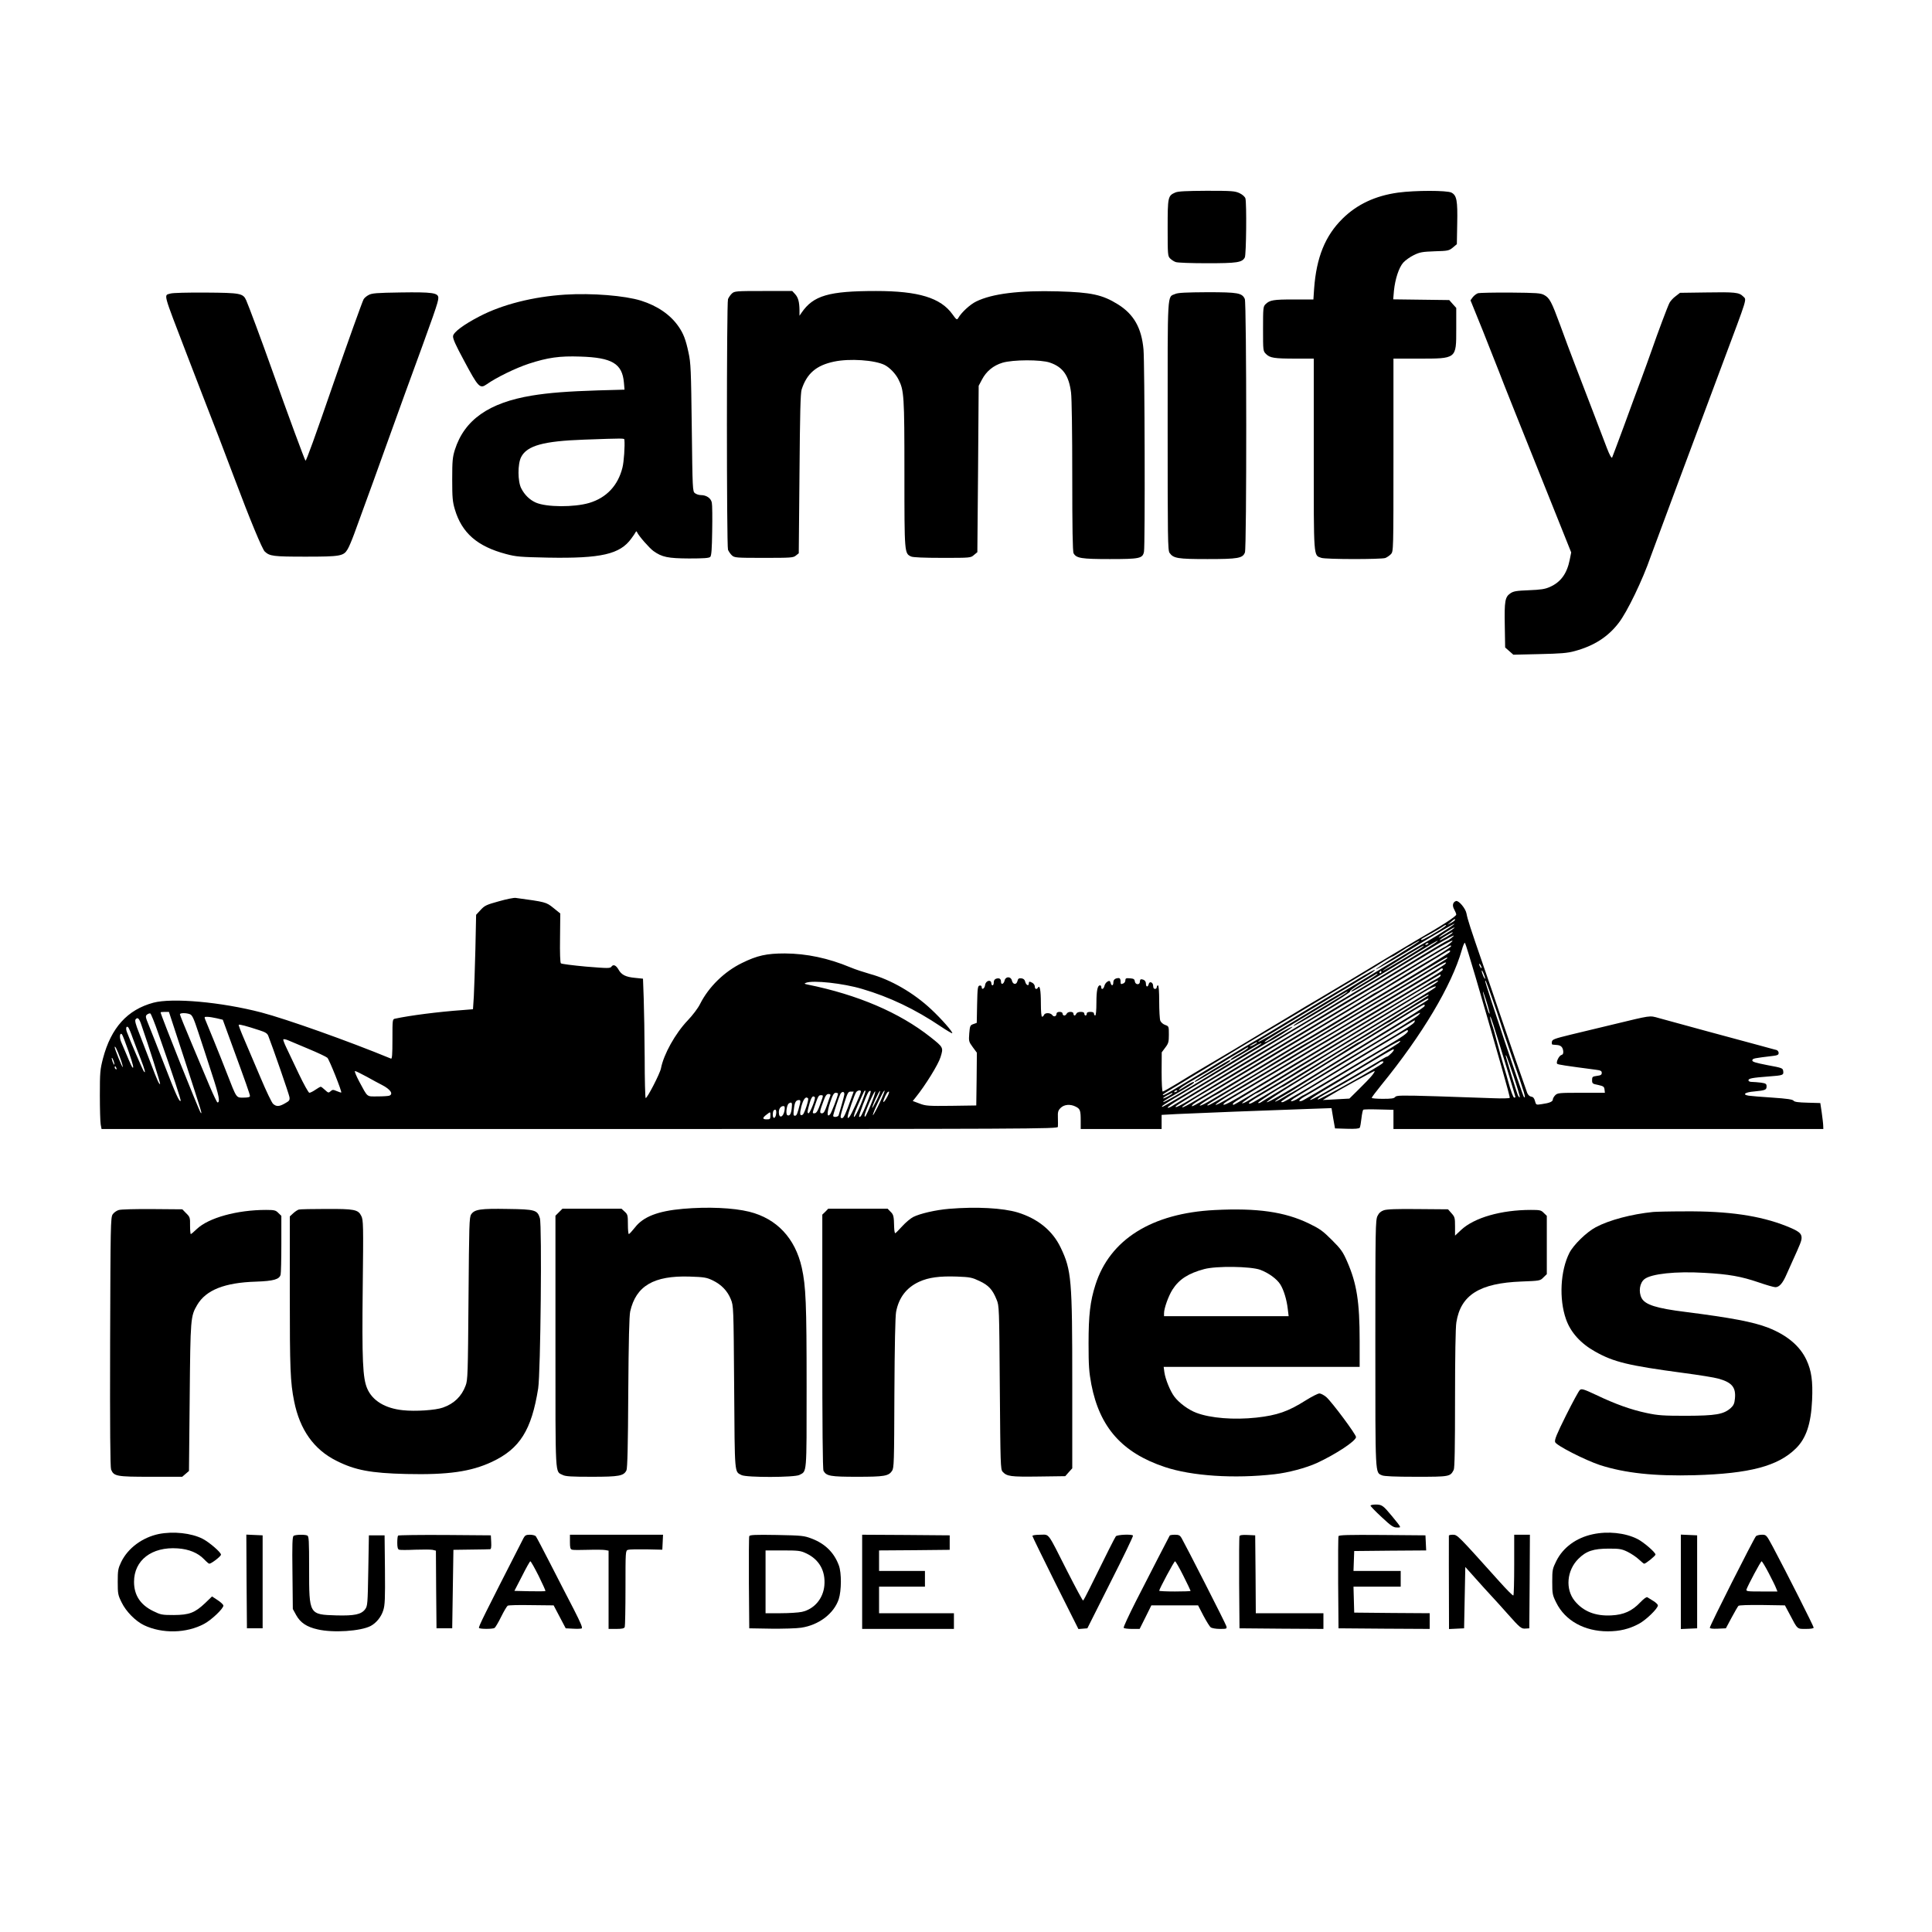 <?xml version="1.0" standalone="no"?>
<!DOCTYPE svg PUBLIC "-//W3C//DTD SVG 20010904//EN"
 "http://www.w3.org/TR/2001/REC-SVG-20010904/DTD/svg10.dtd">
<svg version="1.0" xmlns="http://www.w3.org/2000/svg"
 width="1600pt" height="1600pt" viewBox="0 0 1600 1600"
 preserveAspectRatio="xMidYMid meet">
<g transform="translate(0,1600) scale(0.1,-0.1)"
fill="#000000" stroke="none">
<path d="M9734 14406 c-62 -27 -64 -36 -64 -293 0 -221 1 -234 20 -253 12 -12
32 -25 46 -30 14 -6 131 -10 260 -10 249 0 291 6 313 48 12 22 16 449 5 489
-4 13 -23 31 -48 43 -39 18 -61 20 -272 20 -170 -1 -237 -4 -260 -14z"/>
<path d="M11579 14405 c-189 -26 -340 -97 -460 -215 -145 -143 -217 -322 -236
-580 l-6 -90 -163 0 c-169 0 -199 -5 -234 -40 -19 -19 -20 -32 -20 -204 0
-182 0 -183 25 -208 32 -32 67 -38 248 -38 l147 0 0 -791 c0 -875 -3 -836 63
-859 38 -13 497 -13 530 -1 14 6 35 20 46 32 21 23 21 24 21 821 l0 798 203 0
c322 0 317 -4 317 246 l0 174 -29 32 -29 33 -232 3 -232 3 6 71 c10 98 41 192
77 233 17 19 56 47 87 62 51 25 70 28 174 32 110 3 118 5 150 31 l33 28 3 168
c4 194 -4 236 -48 259 -37 19 -300 19 -441 0z"/>
<path d="M6061 13569 c-12 -11 -26 -32 -32 -46 -12 -33 -12 -2043 0 -2076 6
-14 20 -35 32 -46 22 -20 33 -21 265 -21 223 0 244 1 265 19 l24 19 6 659 c4
501 8 668 18 698 43 132 121 199 267 230 130 28 340 13 421 -28 42 -22 90 -72
113 -118 47 -91 50 -135 50 -782 0 -663 0 -660 56 -686 16 -7 105 -11 259 -11
231 0 234 0 261 24 l28 23 6 689 5 689 27 51 c36 69 94 117 170 140 87 26 319
27 393 1 108 -37 157 -107 175 -248 6 -50 10 -330 10 -697 0 -420 3 -620 11
-634 22 -41 65 -48 299 -48 249 0 273 5 284 61 10 49 6 1562 -4 1675 -16 178
-80 291 -211 373 -130 81 -221 100 -496 108 -322 9 -547 -19 -679 -84 -50 -24
-124 -92 -149 -138 -10 -16 -15 -13 -47 32 -98 137 -282 193 -633 193 -391 0
-519 -37 -617 -180 l-17 -25 0 46 c-1 70 -11 106 -37 134 l-23 25 -239 0
c-228 0 -239 -1 -261 -21z"/>
<path d="M1412 13569 c-57 -17 -67 23 137 -509 39 -102 98 -255 131 -340 68
-172 194 -501 263 -685 127 -338 229 -584 250 -603 41 -38 70 -42 338 -42 287
0 314 5 347 60 11 17 35 74 55 128 144 394 203 557 251 692 30 85 105 292 166
460 251 686 280 767 280 803 0 42 -49 49 -314 45 -198 -3 -236 -6 -263 -21
-18 -9 -37 -26 -42 -36 -11 -20 -133 -360 -246 -686 -156 -452 -229 -654 -235
-650 -6 4 -142 371 -280 760 -83 234 -193 528 -211 568 -26 58 -48 62 -334 64
-149 1 -274 -2 -293 -8z"/>
<path d="M9734 13566 c-69 -30 -64 50 -64 -1091 0 -937 1 -1033 16 -1054 32
-45 66 -51 314 -51 254 0 292 7 310 55 15 39 14 2066 -1 2099 -23 50 -56 56
-311 56 -174 -1 -241 -4 -264 -14z"/>
<path d="M12241 13572 c-13 -4 -33 -19 -44 -33 l-19 -26 103 -254 c56 -140
116 -292 134 -339 27 -73 154 -390 527 -1320 l70 -175 -12 -60 c-23 -115 -74
-186 -165 -226 -40 -18 -75 -23 -173 -27 -104 -4 -128 -8 -154 -26 -44 -30
-50 -63 -46 -269 l3 -179 34 -30 34 -30 216 5 c175 4 231 8 292 25 159 43 275
117 364 233 71 91 200 360 265 549 12 35 398 1071 598 1605 209 559 198 520
168 550 -34 34 -67 37 -308 33 l-215 -3 -36 -28 c-21 -15 -43 -40 -51 -55 -16
-31 -97 -247 -149 -397 -19 -55 -58 -161 -85 -235 -28 -74 -92 -247 -142 -385
-51 -137 -95 -256 -99 -264 -5 -8 -21 20 -44 80 -20 52 -72 189 -116 304 -44
116 -109 284 -144 375 -35 91 -92 242 -126 337 -73 198 -88 225 -133 250 -29
16 -63 18 -278 20 -135 1 -256 -2 -269 -5z"/>
<path d="M4680 13560 c-264 -17 -519 -81 -709 -180 -133 -69 -215 -131 -219
-163 -3 -21 22 -76 89 -200 120 -225 133 -239 189 -200 80 57 243 136 350 171
157 51 254 65 425 59 264 -8 348 -58 362 -215 l5 -59 -218 -6 c-254 -8 -409
-20 -549 -43 -357 -59 -559 -201 -638 -449 -19 -61 -22 -92 -22 -245 0 -152 3
-185 22 -249 58 -195 186 -306 423 -369 86 -23 118 -25 347 -30 442 -8 598 28
692 159 17 22 32 46 35 52 5 9 8 9 12 -1 14 -31 102 -131 135 -155 71 -51 120
-61 296 -62 120 0 165 3 175 13 10 10 14 66 16 214 2 111 1 217 -3 235 -7 37
-44 63 -92 63 -15 0 -37 7 -48 16 -19 14 -20 30 -26 542 -6 479 -8 536 -27
622 -23 108 -42 157 -82 215 -67 98 -175 172 -311 215 -135 42 -406 64 -629
50z m491 -1202 c5 -50 -4 -183 -16 -230 -37 -149 -132 -250 -275 -293 -125
-37 -355 -36 -443 3 -51 23 -92 63 -120 117 -30 57 -31 202 -1 260 49 95 185
132 519 144 334 12 335 12 336 -1z"/>
<path d="M4132 8536 c-102 -28 -118 -35 -151 -71 l-38 -41 -6 -284 c-4 -157
-10 -333 -13 -392 l-7 -106 -86 -7 c-199 -14 -439 -45 -558 -71 -23 -4 -23 -6
-23 -170 0 -129 -3 -165 -12 -161 -354 146 -864 327 -1073 382 -333 87 -738
123 -895 81 -215 -58 -350 -207 -417 -461 -24 -93 -26 -115 -26 -305 0 -113 3
-222 7 -243 l7 -37 3959 0 c3764 0 3960 1 3961 18 1 9 1 43 0 75 -2 49 2 61
23 82 29 29 81 33 125 10 36 -18 41 -31 41 -116 l0 -69 335 0 335 0 0 59 0 58
128 7 c138 7 756 31 1078 42 l201 7 14 -84 15 -84 98 -3 c69 -2 102 1 107 9 4
7 10 42 14 78 4 36 11 68 15 71 4 3 62 4 129 2 l121 -3 0 -80 0 -79 1780 0
1780 0 -1 28 c0 15 -6 63 -12 107 l-12 80 -105 3 c-76 2 -108 6 -116 16 -7 11
-56 18 -175 26 -90 6 -179 13 -197 16 -57 9 -31 29 46 35 92 9 102 13 102 42
0 21 -6 25 -46 31 -26 3 -60 6 -75 6 -18 0 -29 5 -29 14 0 15 34 21 165 31
121 9 127 11 123 43 -3 26 -6 28 -131 51 -102 20 -127 28 -125 40 3 16 11 17
176 37 33 4 42 9 42 24 0 10 -8 21 -17 24 -10 2 -70 19 -133 36 -157 42 -759
205 -843 229 -79 22 -58 24 -382 -54 -104 -25 -260 -62 -345 -83 -139 -34
-155 -40 -158 -60 -2 -12 0 -22 5 -23 4 0 20 -2 35 -3 34 -2 50 -17 54 -51 2
-19 -3 -29 -15 -32 -20 -5 -47 -61 -35 -73 8 -7 68 -16 319 -49 41 -5 50 -10
50 -26 0 -16 -8 -21 -40 -25 -37 -5 -40 -8 -40 -35 0 -28 3 -31 50 -40 44 -10
50 -14 53 -38 l3 -27 -195 0 c-183 0 -197 -1 -216 -20 -11 -11 -20 -27 -20
-35 0 -18 -27 -30 -92 -39 -47 -7 -47 -7 -56 26 -6 23 -15 34 -31 36 -13 2
-26 14 -33 30 -16 42 -174 498 -234 677 -29 88 -88 259 -130 380 -107 309
-131 384 -139 429 -7 42 -65 111 -87 104 -27 -9 -33 -38 -15 -69 9 -17 17 -36
17 -43 0 -15 -122 -94 -335 -216 -47 -27 -472 -282 -545 -327 -36 -22 -144
-86 -240 -143 -96 -56 -191 -113 -210 -125 -19 -12 -87 -52 -150 -90 -63 -37
-131 -78 -150 -90 -40 -25 -375 -225 -495 -295 -44 -26 -129 -77 -188 -114
-60 -36 -113 -66 -118 -66 -5 0 -9 71 -9 163 l1 162 29 39 c27 35 30 48 30
108 0 68 0 69 -31 80 -17 6 -34 21 -40 35 -5 13 -9 85 -9 159 0 83 -4 134 -10
134 -5 0 -10 -7 -10 -15 0 -8 -7 -15 -15 -15 -9 0 -15 9 -15 24 0 31 -30 44
-37 16 -7 -28 -23 -25 -23 4 0 22 -16 36 -41 36 -5 0 -9 -9 -9 -20 0 -29 -38
-27 -42 3 -2 18 -10 23 -40 25 -32 3 -38 0 -38 -16 0 -11 -7 -23 -16 -26 -23
-9 -24 -8 -24 19 0 15 -6 25 -14 25 -30 0 -46 -13 -46 -36 0 -29 -16 -32 -23
-3 -5 17 -9 19 -25 10 -11 -6 -23 -22 -26 -36 -7 -27 -26 -35 -26 -10 0 8 -4
15 -10 15 -21 0 -30 -44 -30 -144 0 -64 -4 -106 -10 -106 -5 0 -10 7 -10 15 0
10 -10 15 -30 15 -20 0 -30 -5 -30 -15 0 -8 -4 -15 -10 -15 -5 0 -10 7 -10 15
0 10 -10 15 -30 15 -18 0 -33 -6 -36 -15 -4 -8 -10 -15 -15 -15 -5 0 -9 7 -9
15 0 9 -9 15 -25 15 -14 0 -28 -7 -31 -15 -4 -8 -12 -15 -20 -15 -8 0 -14 7
-14 15 0 9 -9 15 -25 15 -15 0 -25 -6 -25 -14 0 -23 -22 -31 -35 -13 -15 21
-61 22 -69 2 -3 -8 -10 -15 -16 -15 -6 0 -10 42 -10 113 0 107 -9 153 -24 128
-11 -18 -26 -13 -26 9 0 10 -9 24 -19 30 -26 14 -31 13 -31 -6 0 -24 -24 -11
-30 17 -4 16 -14 25 -32 27 -20 2 -27 -2 -32 -23 -8 -33 -38 -30 -46 5 -8 35
-52 35 -60 1 -7 -31 -30 -40 -30 -12 0 25 -14 34 -40 26 -13 -4 -20 -15 -20
-31 0 -13 -4 -24 -10 -24 -5 0 -10 6 -10 14 0 38 -47 27 -52 -12 -3 -28 -28
-44 -28 -17 0 10 -7 15 -17 13 -16 -3 -18 -20 -21 -156 l-3 -153 -28 -10 c-26
-9 -29 -14 -34 -77 -5 -64 -4 -69 29 -114 l34 -46 -2 -219 -3 -218 -207 -3
c-189 -2 -211 -1 -263 19 l-56 21 25 31 c79 98 187 272 205 332 25 80 24 81
-83 166 -258 204 -603 351 -1016 435 -30 6 -32 8 -15 15 58 23 308 -4 465 -51
225 -66 438 -167 653 -312 49 -33 91 -57 93 -55 8 8 -89 119 -175 199 -144
135 -333 245 -506 292 -49 14 -123 38 -163 55 -182 76 -362 114 -542 115 -152
0 -229 -17 -355 -79 -146 -71 -276 -198 -347 -339 -17 -35 -62 -94 -103 -137
-103 -108 -199 -281 -221 -396 -8 -44 -118 -256 -127 -246 -4 3 -8 153 -8 332
-1 179 -5 400 -8 491 l-6 165 -68 7 c-75 7 -111 25 -135 69 -21 36 -43 45 -58
24 -11 -15 -27 -15 -211 0 -109 10 -202 22 -208 27 -6 6 -9 86 -7 211 l2 202
-57 46 c-61 49 -64 49 -313 83 -14 2 -76 -10 -138 -28z m7918 -153 c0 -5 -15
-16 -33 -26 l-32 -17 30 25 c33 27 35 28 35 18z m-71 -81 c-41 -27 -97 -62
-125 -78 -119 -67 -224 -130 -482 -287 -151 -92 -275 -167 -277 -167 -2 0
-131 -77 -287 -172 -297 -180 -388 -233 -388 -225 0 3 19 16 43 30 23 13 170
102 327 197 157 95 301 182 320 193 35 19 145 86 233 140 26 16 45 32 43 35
-3 3 -65 -31 -138 -75 -73 -45 -149 -90 -168 -101 -36 -20 -328 -196 -530
-319 -63 -38 -135 -81 -160 -95 -25 -14 -108 -64 -185 -110 -566 -343 -575
-348 -575 -333 0 2 37 26 83 53 45 27 197 119 337 204 140 85 264 160 275 166
40 23 735 437 895 534 183 110 183 110 256 156 29 17 56 32 59 32 3 0 33 18
66 40 33 22 62 40 65 40 2 0 23 12 45 26 23 14 43 24 45 22 2 -2 -80 -55 -181
-117 -102 -63 -183 -116 -181 -119 4 -4 231 128 361 210 90 56 281 167 289
168 6 0 -24 -22 -65 -48z m-19 21 c-56 -40 -184 -113 -188 -108 -7 7 -7 7 78
53 41 23 84 48 95 56 11 9 24 16 30 16 5 0 -2 -8 -15 -17z m60 -26 c-59 -39
-116 -71 -104 -59 13 16 116 80 129 81 5 1 -6 -9 -25 -22z m10 -21 c0 -7 -102
-67 -107 -63 -2 3 20 19 49 36 56 33 58 33 58 27z m-13 -46 c-14 -11 -28 -20
-31 -20 -4 0 -100 -57 -214 -126 -372 -228 -426 -260 -472 -286 -48 -27 -535
-321 -560 -338 -8 -6 -71 -43 -140 -84 -102 -59 -776 -464 -897 -538 -18 -11
-33 -15 -33 -10 0 5 42 35 93 65 256 153 534 320 945 569 249 150 515 309 590
354 75 45 268 160 427 257 260 158 365 214 292 157z m-132 -40 c-46 -31 -469
-289 -660 -402 -93 -55 -215 -129 -270 -163 -55 -34 -190 -115 -300 -180 -110
-65 -279 -166 -375 -225 -359 -219 -652 -391 -656 -387 -7 6 11 18 131 89 61
36 252 151 425 255 173 104 320 192 325 194 35 14 207 123 199 126 -9 3 -133
-67 -194 -110 -13 -9 -29 -17 -35 -17 -15 0 39 34 365 230 336 202 329 198
315 182 -5 -6 -82 -53 -170 -106 -243 -145 -277 -167 -272 -172 3 -3 112 59
242 137 130 78 232 145 226 148 -6 4 33 33 87 66 53 32 108 66 122 74 13 9 21
11 17 5 -4 -7 -54 -40 -112 -74 -98 -58 -129 -81 -87 -66 17 7 222 130 521
312 91 56 170 102 176 103 5 0 -4 -8 -20 -19z m120 -5 c-16 -13 -33 -24 -36
-25 -6 0 -204 -119 -479 -286 -63 -39 -239 -144 -390 -234 -247 -147 -385
-230 -505 -303 -22 -14 -182 -109 -355 -212 -173 -104 -354 -213 -402 -243
-49 -29 -93 -52 -100 -50 -13 5 -14 4 712 438 113 68 243 147 290 175 47 29
101 62 120 73 19 10 132 78 250 149 118 71 251 151 295 177 44 27 197 119 340
206 242 148 332 194 260 135z m216 -280 c192 -659 286 -990 282 -997 -2 -4
-63 -6 -136 -3 -73 3 -283 10 -467 16 -298 9 -336 8 -346 -6 -9 -12 -32 -15
-103 -15 -50 0 -91 4 -91 8 0 5 35 51 77 103 342 419 585 828 669 1121 10 37
22 64 26 60 4 -4 44 -133 89 -287z m-391 281 c0 -2 -7 -7 -16 -10 -8 -3 -12
-2 -9 4 6 10 25 14 25 6z m-45 -25 c-14 -14 -325 -201 -333 -201 -8 0 53 39
213 137 119 71 138 82 120 64z m230 0 c-5 -9 -116 -79 -195 -124 -48 -27 -309
-186 -340 -207 -14 -10 -45 -27 -69 -40 -24 -12 -49 -26 -55 -31 -6 -5 -107
-67 -224 -137 -117 -70 -227 -136 -245 -147 -19 -11 -91 -54 -161 -95 -149
-88 -112 -66 -446 -267 -449 -270 -490 -294 -490 -280 0 4 149 98 195 123 42
22 1283 768 1332 800 28 19 54 34 58 34 3 0 85 49 183 109 284 174 446 271
455 271 5 0 6 -4 2 -9z m-7 -43 c-4 -11 -191 -126 -698 -429 -80 -48 -221
-132 -313 -188 -93 -55 -187 -112 -210 -125 -23 -12 -188 -111 -367 -218 -549
-328 -562 -336 -546 -310 4 7 39 30 79 53 104 61 1565 936 1742 1044 83 51
164 100 180 109 17 9 50 30 75 46 50 32 64 36 58 18z m-33 -62 c-31 -21 -325
-200 -475 -289 -74 -43 -147 -87 -162 -96 -15 -9 -69 -41 -120 -71 -51 -30
-157 -94 -236 -142 -79 -48 -145 -88 -148 -88 -5 0 -287 -170 -374 -225 -19
-12 -102 -62 -185 -111 -82 -48 -190 -112 -239 -141 -104 -63 -141 -67 -42 -5
37 23 69 42 72 42 2 0 57 32 122 72 64 39 164 99 222 133 58 34 164 98 235
141 72 44 144 87 160 95 32 16 365 215 425 254 19 12 103 62 185 110 83 49
184 109 225 134 278 168 335 201 344 201 6 0 2 -6 -9 -14z m-15 -46 c-14 -11
-173 -108 -355 -216 -181 -108 -346 -206 -365 -219 -38 -24 -302 -182 -335
-199 -11 -6 -102 -61 -203 -121 -232 -140 -222 -133 -322 -192 -47 -28 -107
-64 -135 -80 -140 -86 -240 -142 -244 -138 -6 7 -33 -9 434 270 237 141 554
332 705 423 151 90 338 202 415 247 77 45 199 118 270 163 72 44 137 81 145
81 10 0 6 -6 -10 -19z m310 -25 c0 -5 -5 -3 -10 5 -5 8 -10 20 -10 25 0 6 5 3
10 -5 5 -8 10 -19 10 -25z m-322 -16 c-4 -12 -47 -38 -638 -389 -387 -230
-494 -294 -835 -498 -317 -189 -392 -232 -407 -232 -14 0 85 66 164 109 26 14
129 76 230 136 100 61 189 113 198 118 8 4 27 15 42 25 15 9 75 46 135 81 59
36 185 110 278 166 94 56 260 155 370 220 293 174 429 256 440 266 13 13 27
11 23 -2z m351 -73 c-1 -15 -28 46 -28 64 0 8 6 0 14 -19 8 -18 15 -38 14 -45z
m-859 54 c0 -5 -5 -10 -11 -10 -5 0 -7 5 -4 10 3 6 8 10 11 10 2 0 4 -4 4 -10z
m490 -30 c0 -5 -19 -19 -41 -31 -23 -11 -47 -25 -53 -30 -6 -6 -111 -69 -233
-142 -296 -176 -568 -338 -677 -405 -49 -30 -103 -62 -120 -72 -32 -18 -39
-22 -416 -249 -214 -129 -272 -158 -255 -131 3 5 38 28 78 51 81 47 618 367
687 409 25 16 61 37 81 48 20 11 186 110 370 219 414 248 573 342 577 343 1 0
2 -4 2 -10z m-30 -54 c-8 -7 -85 -55 -170 -106 -237 -142 -485 -292 -533 -322
-23 -15 -51 -32 -62 -38 -11 -6 -35 -19 -53 -30 -18 -11 -101 -61 -185 -112
-84 -50 -219 -132 -302 -183 -185 -113 -374 -225 -380 -225 -3 0 -5 3 -5 8 0
9 32 28 425 263 176 105 336 201 355 213 19 13 154 94 300 181 146 88 342 205
435 262 160 96 209 121 175 89z m460 -141 c29 -82 56 -163 61 -180 4 -16 53
-160 108 -320 98 -282 112 -330 91 -309 -10 10 -320 938 -320 958 0 18 7 1 60
-149z m-475 96 c-9 -9 -162 -102 -423 -260 -52 -31 -110 -66 -130 -78 -21 -13
-64 -39 -97 -58 -33 -20 -67 -40 -75 -45 -45 -29 -246 -150 -318 -192 -46 -26
-107 -63 -135 -82 -29 -18 -110 -68 -182 -109 -71 -42 -152 -90 -179 -107 -27
-17 -54 -29 -59 -27 -9 3 114 87 127 87 3 0 83 48 178 106 95 59 283 173 418
254 213 128 557 337 785 476 64 39 114 58 90 35z m448 -196 c5 -20 4 -25 -2
-15 -9 16 -52 165 -50 178 1 8 43 -121 52 -163z m-504 131 c-2 -2 -71 -45
-154 -96 -82 -51 -161 -100 -175 -109 -21 -14 -234 -144 -280 -171 -8 -5 -143
-87 -300 -183 -461 -281 -555 -337 -569 -337 -24 0 -1 17 106 80 127 74 427
255 463 279 14 10 169 103 345 209 176 105 374 225 440 265 66 40 122 72 124
70 2 -2 2 -5 0 -7z m1 -31 c0 -3 -24 -19 -52 -36 -29 -17 -83 -49 -120 -72
-37 -23 -111 -69 -165 -102 -54 -33 -128 -79 -165 -102 -36 -24 -69 -43 -73
-43 -3 0 -36 -20 -73 -43 -37 -24 -106 -68 -155 -98 -48 -30 -129 -80 -180
-111 -50 -31 -108 -66 -127 -78 -19 -11 -47 -28 -62 -38 -15 -9 -64 -39 -110
-66 -46 -27 -93 -56 -105 -64 -13 -8 -23 -10 -23 -4 0 8 192 132 204 132 3 0
60 35 129 78 282 175 395 244 490 301 109 64 105 61 179 109 37 23 70 42 72
42 3 0 26 14 51 31 70 47 269 168 278 169 4 0 7 -2 7 -5z m-32 -56 c-2 -7 -56
-44 -118 -82 -383 -234 -479 -293 -600 -368 -74 -45 -162 -99 -195 -120 -224
-139 -380 -229 -394 -227 -8 2 93 69 224 150 132 80 287 176 345 212 58 36
169 103 246 150 78 47 218 133 310 191 92 58 172 105 177 105 5 0 7 -5 5 -11z
m-10269 -446 c147 -452 147 -452 133 -438 -12 12 -332 813 -332 831 0 2 15 4
34 4 l35 0 130 -397z m10215 368 c-19 -17 -194 -127 -462 -287 -143 -85 -184
-110 -425 -257 -87 -54 -160 -97 -162 -97 -3 0 -34 -18 -70 -40 -36 -22 -65
-36 -65 -32 0 4 31 25 68 46 37 21 83 49 102 62 59 38 402 250 635 392 121 73
258 157 305 186 84 52 112 63 74 27z m-10432 -152 c124 -353 189 -551 184
-556 -11 -11 -42 58 -135 299 -54 139 -112 287 -129 328 -28 68 -29 76 -14 88
9 7 21 11 27 9 5 -2 36 -77 67 -168z m260 162 c20 -7 32 -33 71 -152 26 -79
77 -233 112 -343 59 -179 70 -236 46 -236 -4 0 -33 60 -64 133 -30 72 -99 234
-151 359 -53 125 -96 232 -96 238 0 12 50 13 82 1z m10907 -448 c39 -128 71
-235 71 -238 0 -3 -4 -5 -10 -5 -8 0 -28 54 -50 135 -4 17 -20 71 -35 120 -15
50 -40 140 -56 200 -15 61 -35 130 -44 154 -8 24 -15 51 -14 60 1 17 26 -59
138 -426z m-10684 414 l50 -12 73 -200 c117 -319 152 -418 152 -432 0 -9 -17
-13 -53 -13 -62 0 -56 -9 -137 199 -27 69 -76 194 -110 276 -34 83 -66 160
-71 173 -8 20 -6 22 19 21 15 0 50 -6 77 -12z m-623 -58 c61 -175 158 -482
154 -486 -7 -7 -22 25 -80 178 -30 79 -73 189 -94 244 -29 72 -37 104 -29 113
17 21 30 9 49 -49z m10542 27 c-5 -14 -79 -62 -264 -171 -128 -76 -303 -182
-470 -285 -152 -94 -329 -197 -352 -206 -10 -3 -18 -2 -18 2 0 5 107 73 238
151 130 78 338 203 462 279 375 227 403 244 406 244 2 0 1 -6 -2 -14z m-9566
-68 c50 -16 66 -26 74 -47 38 -97 171 -481 175 -506 4 -26 -1 -33 -36 -52 -48
-28 -72 -29 -99 -5 -11 9 -57 105 -102 212 -45 107 -106 250 -135 317 -29 67
-51 124 -48 126 5 6 64 -10 171 -45z m-1049 -64 c16 -43 45 -121 65 -171 35
-91 45 -127 28 -107 -8 8 -114 254 -141 327 -12 31 -5 55 11 39 5 -5 22 -44
37 -88z m10561 57 c0 -14 -53 -52 -155 -111 -49 -29 -103 -61 -120 -71 -16
-10 -43 -26 -60 -35 -16 -9 -141 -84 -278 -166 -136 -81 -249 -148 -253 -148
-3 0 -22 -11 -42 -25 -20 -14 -46 -25 -57 -25 -12 0 4 15 45 39 36 22 83 50
105 64 355 217 800 485 808 486 4 1 7 -3 7 -8z m-10596 -166 c40 -116 47 -150
31 -133 -5 5 -45 97 -92 210 -16 37 -11 80 7 62 5 -5 29 -68 54 -139z m1490
19 c77 -32 147 -65 157 -74 15 -13 122 -280 115 -288 -2 -1 -18 4 -37 12 -30
13 -36 13 -52 -2 -16 -14 -19 -13 -45 11 -16 15 -31 27 -36 27 -4 0 -24 -11
-44 -25 -20 -14 -43 -25 -50 -25 -7 0 -46 70 -88 158 -41 86 -87 184 -103 217
-16 33 -27 63 -25 67 3 4 19 1 37 -6 18 -8 95 -40 171 -72z m9026 46 c-43 -33
-777 -471 -799 -477 -38 -10 -22 11 32 41 47 26 120 70 507 301 182 109 264
155 275 155 5 0 -1 -9 -15 -20z m-1170 5 c0 -2 -13 -11 -30 -20 -38 -19 -40
-11 -2 9 31 17 32 18 32 11z m7 -28 c-63 -37 -213 -128 -407 -246 -243 -149
-372 -223 -377 -218 -2 3 18 17 44 32 143 82 204 119 209 127 10 16 -12 8 -57
-20 -70 -45 -77 -48 -59 -29 8 9 41 31 72 49 144 84 179 105 273 163 55 35
117 72 138 84 21 12 50 29 65 39 14 9 23 11 19 5 -4 -7 -37 -29 -72 -49 -36
-19 -67 -40 -71 -45 -12 -20 -6 -17 204 108 20 13 42 23 47 23 6 0 -7 -10 -28
-23z m-9423 -96 c15 -40 25 -76 22 -78 -4 -4 -66 149 -66 164 0 19 20 -19 44
-86z m10531 39 c-16 -16 -32 -30 -37 -30 -5 0 -25 -11 -46 -24 -48 -30 -449
-263 -526 -305 -108 -58 -78 -27 41 44 65 38 219 131 343 207 124 75 231 137
239 138 9 0 4 -11 -14 -30z m1010 -193 c31 -93 54 -171 51 -174 -3 -3 -10 5
-16 18 -12 28 -100 314 -100 325 0 19 12 -13 65 -169z m-11594 127 c5 -15 8
-29 5 -31 -2 -2 -8 10 -14 26 -13 38 -5 41 9 5z m10510 -18 c-20 -24 -530
-310 -538 -302 -6 6 19 22 102 68 135 75 399 229 410 239 5 5 15 9 23 9 11 0
12 -3 3 -14z m-10487 -42 c3 -8 2 -12 -4 -9 -6 3 -10 10 -10 16 0 14 7 11 14
-7z m2075 -72 c47 -26 103 -57 124 -67 70 -36 97 -75 61 -89 -9 -3 -52 -6 -97
-6 -93 0 -79 -12 -152 123 -26 49 -41 87 -35 87 7 0 51 -22 99 -48z m8323 11
c-17 -21 -66 -72 -109 -114 l-78 -77 -110 -6 -110 -6 50 31 c79 49 369 209
378 209 5 0 -5 -17 -21 -37z m-4232 -133 c0 -17 -81 -195 -96 -210 -12 -12
-14 -12 -14 1 0 22 58 189 71 205 13 16 39 19 39 4z m-1 -105 c-24 -58 -49
-105 -56 -105 -7 0 7 42 34 103 52 118 53 120 60 113 3 -3 -14 -53 -38 -111z
m49 7 c-41 -99 -53 -120 -63 -110 -6 6 61 183 78 205 5 7 13 11 17 8 5 -3 -10
-49 -32 -103z m36 -5 c-39 -95 -54 -122 -54 -96 0 23 83 214 88 200 2 -7 -13
-54 -34 -104z m46 33 c-19 -38 -35 -68 -37 -66 -2 2 10 36 28 75 18 39 34 69
37 66 3 -3 -9 -37 -28 -75z m25 -23 c-25 -53 -50 -99 -55 -102 -5 -3 6 28 25
70 47 103 66 138 71 132 2 -2 -16 -47 -41 -100z m2465 99 c0 -2 -7 -7 -16 -10
-8 -3 -12 -2 -9 4 6 10 25 14 25 6z m-2758 -32 c-2 -16 -32 -121 -47 -171 -5
-14 -45 -18 -45 -4 0 14 47 156 59 180 14 26 37 23 33 -5z m57 -31 c-45 -127
-62 -163 -75 -163 -19 0 -18 9 17 121 28 89 33 99 55 99 l24 0 -21 -57z m301
18 c-24 -47 -45 -65 -30 -26 16 43 30 65 41 65 5 0 0 -18 -11 -39z m-410 22
c0 -18 -54 -159 -66 -172 -27 -29 -26 17 1 99 21 63 31 80 46 80 10 0 19 -3
19 -7z m2770 3 c0 -7 -72 -47 -77 -42 -3 2 12 14 34 25 42 22 43 23 43 17z
m-2833 -18 c-3 -7 -16 -43 -28 -80 -18 -52 -27 -68 -42 -68 -22 0 -20 14 14
105 15 42 25 55 41 55 12 0 18 -5 15 -12z m-77 -52 c-25 -73 -38 -96 -55 -96
-18 0 -18 -1 1 57 30 87 33 93 53 93 20 0 20 -1 1 -54z m-51 32 c-1 -30 -45
-132 -54 -128 -11 6 -10 13 11 88 9 32 20 52 29 52 8 0 15 -6 14 -12z m-57 -4
c9 -8 -30 -126 -44 -135 -24 -15 -27 6 -12 66 17 64 37 89 56 69z m-66 -41
c-22 -88 -28 -103 -43 -103 -13 0 -14 9 -8 58 7 56 16 72 44 72 9 0 11 -8 7
-27z m-69 -39 c-5 -50 -18 -70 -37 -59 -15 9 -5 86 13 97 24 15 29 7 24 -38z
m-60 -21 c-10 -57 -47 -69 -47 -14 0 30 16 51 38 51 11 0 13 -9 9 -37z m-69
-25 c-4 -41 -28 -50 -28 -10 0 16 3 32 7 35 15 16 24 5 21 -25z m-48 -18 c0
-27 -3 -30 -30 -30 -37 0 -38 12 -2 39 34 26 32 26 32 -9z"/>
<path d="M10055 7147 c-137 -83 -174 -107 -160 -107 6 0 51 25 100 55 50 29
114 68 143 84 49 29 62 41 45 41 -5 0 -62 -33 -128 -73z"/>
<path d="M5656 5989 c-207 -18 -329 -65 -398 -155 -24 -30 -46 -54 -50 -54 -5
0 -8 36 -8 80 0 75 -2 83 -26 105 l-27 25 -244 0 -245 0 -29 -29 -29 -29 0
-1044 c0 -1147 -4 -1070 60 -1103 23 -12 72 -15 240 -15 228 0 265 7 288 53 8
15 13 209 15 642 3 440 8 636 16 674 48 212 195 298 491 289 120 -4 141 -7
191 -31 73 -35 123 -87 151 -156 23 -56 23 -60 28 -732 5 -734 2 -694 61 -725
41 -21 438 -20 479 1 63 33 60 -6 60 730 0 692 -6 832 -40 987 -55 244 -207
406 -435 463 -134 33 -345 42 -549 24z"/>
<path d="M7859 5989 c-109 -9 -240 -39 -297 -68 -21 -11 -62 -45 -90 -76 -28
-31 -54 -57 -58 -58 -4 -1 -8 21 -9 48 -2 94 -5 106 -30 130 l-24 25 -246 0
-246 0 -24 -25 -25 -24 0 -1051 c0 -702 3 -1058 10 -1071 24 -43 57 -49 278
-49 225 0 260 6 289 48 17 25 18 67 20 642 2 395 7 636 14 675 22 118 86 202
191 250 78 36 170 48 313 43 110 -4 126 -8 187 -37 75 -35 108 -71 141 -153
22 -52 22 -63 27 -729 5 -637 6 -678 23 -697 36 -39 64 -43 296 -40 l223 3 29
33 29 32 0 705 c0 859 -6 935 -96 1123 -67 140 -188 239 -356 291 -124 37
-341 49 -569 30z"/>
<path d="M983 5979 c-18 -5 -41 -22 -50 -36 -17 -25 -18 -95 -21 -1057 -2
-717 1 -1038 8 -1056 23 -56 44 -60 328 -60 l261 0 28 24 28 24 6 609 c6 658
7 672 62 766 73 124 227 185 487 193 146 5 194 19 204 58 3 11 6 126 6 254 l0
233 -25 24 c-21 22 -33 25 -102 25 -239 0 -475 -65 -573 -158 -24 -23 -46 -42
-50 -42 -3 0 -6 31 -6 70 1 66 -1 72 -32 102 l-32 33 -248 2 c-137 1 -261 -2
-279 -8z"/>
<path d="M2475 5983 c-11 -3 -32 -17 -47 -31 l-28 -26 0 -635 c0 -629 4 -737
36 -896 47 -235 163 -399 349 -492 154 -78 284 -103 580 -110 345 -8 535 19
710 101 231 109 327 263 382 608 20 133 32 1348 14 1410 -21 67 -38 73 -266
76 -226 4 -275 -3 -303 -45 -16 -25 -17 -81 -22 -698 -5 -622 -6 -674 -24
-720 -33 -89 -96 -150 -188 -182 -61 -22 -228 -33 -330 -22 -148 15 -254 79
-297 180 -37 86 -44 232 -37 839 6 516 5 557 -12 590 -26 53 -56 59 -292 58
-113 0 -214 -2 -225 -5z"/>
<path d="M10060 5979 c-521 -26 -869 -244 -988 -619 -44 -137 -57 -252 -57
-485 0 -188 4 -237 23 -340 69 -356 255 -566 608 -684 224 -75 575 -98 909
-60 115 13 260 52 351 93 159 74 324 183 324 215 0 22 -198 288 -246 331 -19
16 -45 30 -57 30 -13 0 -63 -26 -113 -57 -145 -92 -237 -124 -409 -143 -186
-20 -380 -5 -498 40 -64 24 -142 81 -181 133 -34 44 -75 145 -83 202 l-6 45
812 0 811 0 0 218 c0 320 -24 472 -102 651 -37 85 -52 106 -128 182 -75 75
-100 93 -191 137 -199 96 -426 129 -779 111z m377 -495 c69 -26 137 -75 166
-121 28 -45 53 -125 62 -205 l7 -58 -516 0 -516 0 0 24 c0 42 37 144 70 196
55 86 132 135 263 170 100 27 385 23 464 -6z"/>
<path d="M11460 5977 c-24 -8 -41 -23 -52 -47 -17 -33 -18 -104 -18 -1058 0
-1111 -2 -1064 55 -1090 18 -8 105 -12 283 -12 278 0 282 1 311 57 8 15 11
191 11 590 0 345 4 593 11 632 36 227 193 325 539 338 152 6 155 6 182 34 l28
27 0 242 0 241 -25 24 c-22 23 -32 25 -107 25 -246 0 -469 -64 -578 -166 l-50
-47 0 76 c0 71 -2 79 -29 109 l-29 33 -249 2 c-176 2 -258 -1 -283 -10z"/>
<path d="M13690 5963 c-179 -18 -363 -67 -474 -126 -76 -40 -185 -146 -219
-213 -75 -148 -87 -382 -28 -549 38 -109 121 -201 241 -268 154 -87 275 -116
730 -177 129 -17 260 -38 290 -47 113 -31 147 -72 138 -165 -4 -42 -11 -57
-36 -80 -59 -51 -122 -62 -367 -63 -191 0 -234 3 -328 23 -128 27 -258 73
-419 150 -102 48 -120 53 -134 41 -9 -7 -61 -103 -115 -211 -77 -155 -97 -203
-90 -221 10 -28 248 -149 371 -190 208 -67 453 -93 785 -84 454 13 689 75 837
221 86 84 126 204 135 401 7 157 -5 244 -47 333 -54 116 -162 206 -318 267
-124 48 -307 82 -682 130 -243 30 -336 60 -365 115 -27 53 -16 126 24 157 56
44 260 66 494 52 204 -11 308 -30 451 -79 64 -22 126 -40 139 -40 32 0 61 33
92 105 15 33 36 80 47 105 66 145 78 174 78 199 0 38 -24 56 -126 97 -219 87
-482 125 -840 122 -126 0 -245 -3 -264 -5z"/>
<path d="M11350 3531 c0 -5 41 -48 92 -95 78 -73 97 -86 126 -86 39 0 42 -7
-41 95 -72 87 -83 95 -133 95 -24 0 -44 -4 -44 -9z"/>
<path d="M1315 3296 c-135 -28 -255 -116 -311 -231 -26 -55 -29 -69 -29 -165
0 -99 2 -110 33 -172 36 -74 114 -153 184 -187 151 -72 352 -68 499 11 60 32
159 126 159 151 0 8 -21 28 -47 45 l-47 31 -57 -55 c-86 -81 -131 -98 -259
-99 -99 0 -109 2 -172 33 -106 52 -158 132 -158 242 0 179 147 292 361 277 93
-6 168 -37 219 -90 19 -20 39 -37 43 -37 17 0 97 61 97 75 0 20 -97 103 -153
132 -94 47 -241 63 -362 39z"/>
<path d="M13191 3294 c-137 -29 -246 -109 -302 -221 -32 -65 -34 -73 -34 -173
0 -99 2 -110 33 -172 73 -149 233 -238 427 -238 97 0 177 19 257 62 59 31 158
127 158 153 0 7 -17 24 -37 36 -21 13 -43 27 -50 31 -7 5 -29 -11 -59 -42 -68
-72 -137 -103 -239 -108 -132 -7 -232 32 -304 120 -79 97 -66 252 30 348 65
65 124 85 254 85 88 0 106 -3 155 -27 30 -15 72 -43 93 -63 20 -19 40 -35 43
-35 14 0 94 65 94 76 0 18 -98 103 -150 129 -101 51 -245 66 -369 39z"/>
<path d="M2042 2903 l3 -388 65 0 65 0 0 385 0 385 -68 3 -67 3 2 -388z"/>
<path d="M2432 3281 c-11 -7 -13 -67 -10 -307 l3 -299 28 -51 c35 -63 88 -98
178 -118 128 -30 354 -15 438 28 47 25 88 75 105 130 14 43 16 98 14 336 l-3
285 -65 0 -65 0 -5 -292 c-5 -276 -6 -293 -26 -320 -32 -43 -88 -55 -239 -51
-226 7 -225 6 -225 387 0 236 -2 270 -16 275 -23 9 -97 7 -112 -3z"/>
<path d="M3297 3283 c-4 -3 -7 -30 -7 -59 0 -37 4 -54 15 -58 9 -3 68 -3 132
0 64 2 129 2 145 -1 l28 -7 2 -321 3 -322 65 0 65 0 5 325 5 325 145 2 c80 1
151 2 158 3 9 0 12 16 10 58 l-3 57 -381 3 c-209 1 -383 -1 -387 -5z"/>
<path d="M4336 3263 c-331 -648 -375 -736 -369 -745 6 -10 114 -10 129 0 6 4
31 45 54 92 23 47 48 88 54 92 6 5 94 7 196 5 l185 -2 50 -95 50 -95 59 -3
c32 -2 65 -1 73 2 10 4 -7 44 -65 158 -44 84 -130 252 -192 373 -62 121 -117
226 -123 233 -5 6 -27 12 -48 12 -32 0 -41 -5 -53 -27z m125 -314 c33 -67 58
-123 56 -125 -2 -3 -61 -3 -131 -2 l-126 3 63 122 c34 68 65 123 69 123 5 0
35 -54 69 -121z"/>
<path d="M4720 3231 c0 -48 3 -61 18 -65 9 -3 69 -3 132 -1 63 2 127 1 143 -2
l27 -5 0 -324 0 -324 64 0 c49 0 65 4 70 16 3 9 6 154 6 324 0 302 0 309 21
315 11 4 79 5 152 4 l132 -3 3 62 3 62 -386 0 -385 0 0 -59z"/>
<path d="M6205 3278 c-3 -7 -4 -182 -3 -388 l3 -375 180 -3 c99 -1 212 2 250
8 147 22 271 117 311 236 23 72 24 218 1 280 -39 106 -114 180 -225 222 -63
24 -80 26 -289 30 -181 3 -224 1 -228 -10z m471 -142 c108 -50 162 -146 151
-267 -10 -109 -85 -196 -187 -218 -28 -6 -107 -11 -175 -11 l-125 0 0 260 0
260 143 0 c128 0 147 -2 193 -24z"/>
<path d="M7140 2900 l0 -390 380 0 380 0 0 65 0 65 -310 0 -310 0 0 110 0 110
190 0 190 0 0 65 0 65 -190 0 -190 0 0 85 0 85 293 2 292 3 0 60 0 60 -362 3
-363 2 0 -390z"/>
<path d="M8550 3280 c0 -5 86 -181 190 -390 l191 -381 37 3 37 3 191 380 c106
209 190 383 187 388 -8 13 -130 8 -142 -6 -9 -12 -70 -132 -219 -435 -25 -51
-49 -95 -52 -97 -4 -2 -62 107 -131 242 -169 334 -146 303 -224 303 -36 0 -65
-4 -65 -10z"/>
<path d="M9687 3283 c-7 -11 -155 -300 -281 -546 -58 -115 -104 -213 -100
-218 3 -5 34 -9 69 -9 l63 0 49 98 48 97 194 0 193 0 44 -85 c25 -47 52 -91
61 -97 9 -7 43 -13 76 -13 56 0 59 1 53 23 -5 20 -334 665 -371 730 -13 22
-23 27 -55 27 -21 0 -41 -3 -43 -7z m113 -333 c33 -66 60 -122 60 -125 0 -3
-58 -5 -130 -5 -71 0 -130 3 -130 6 0 14 123 244 131 244 5 0 36 -54 69 -120z"/>
<path d="M10265 3278 c-3 -7 -4 -182 -3 -388 l3 -375 348 -3 347 -2 0 65 0 65
-280 0 -280 0 -2 323 -3 322 -63 3 c-44 2 -64 -1 -67 -10z"/>
<path d="M11085 3278 c-3 -7 -4 -182 -3 -388 l3 -375 378 -3 377 -2 0 65 0 65
-312 2 -313 3 -3 108 -3 107 196 0 195 0 0 65 0 65 -195 0 -196 0 3 83 3 82
298 3 298 2 -3 63 -3 62 -358 3 c-281 2 -359 0 -362 -10z"/>
<path d="M11999 3283 c-1 -6 0 -393 1 -731 l0 -43 63 3 62 3 5 254 5 254 84
-94 c46 -52 107 -119 135 -149 28 -30 87 -95 131 -145 105 -118 114 -125 150
-122 l30 2 3 388 2 387 -65 0 -65 0 0 -249 c0 -138 -3 -252 -7 -254 -5 -3 -57
50 -117 117 -347 386 -346 386 -385 386 -17 0 -31 -3 -32 -7z"/>
<path d="M13920 2900 l0 -391 68 3 67 3 0 385 0 385 -67 3 -68 3 0 -391z"/>
<path d="M14542 3278 c-23 -30 -382 -740 -382 -758 0 -7 22 -10 67 -8 l66 3
47 88 c26 48 51 92 57 98 6 6 83 8 197 7 l188 -3 40 -75 c66 -126 60 -120 133
-120 42 0 65 4 65 11 0 11 -223 453 -337 667 -55 102 -55 102 -93 102 -20 0
-42 -6 -48 -12z m106 -306 c28 -54 56 -110 61 -125 l11 -27 -131 0 c-120 0
-130 1 -125 18 13 36 117 232 125 232 4 0 31 -44 59 -98z"/>
</g>
</svg>
